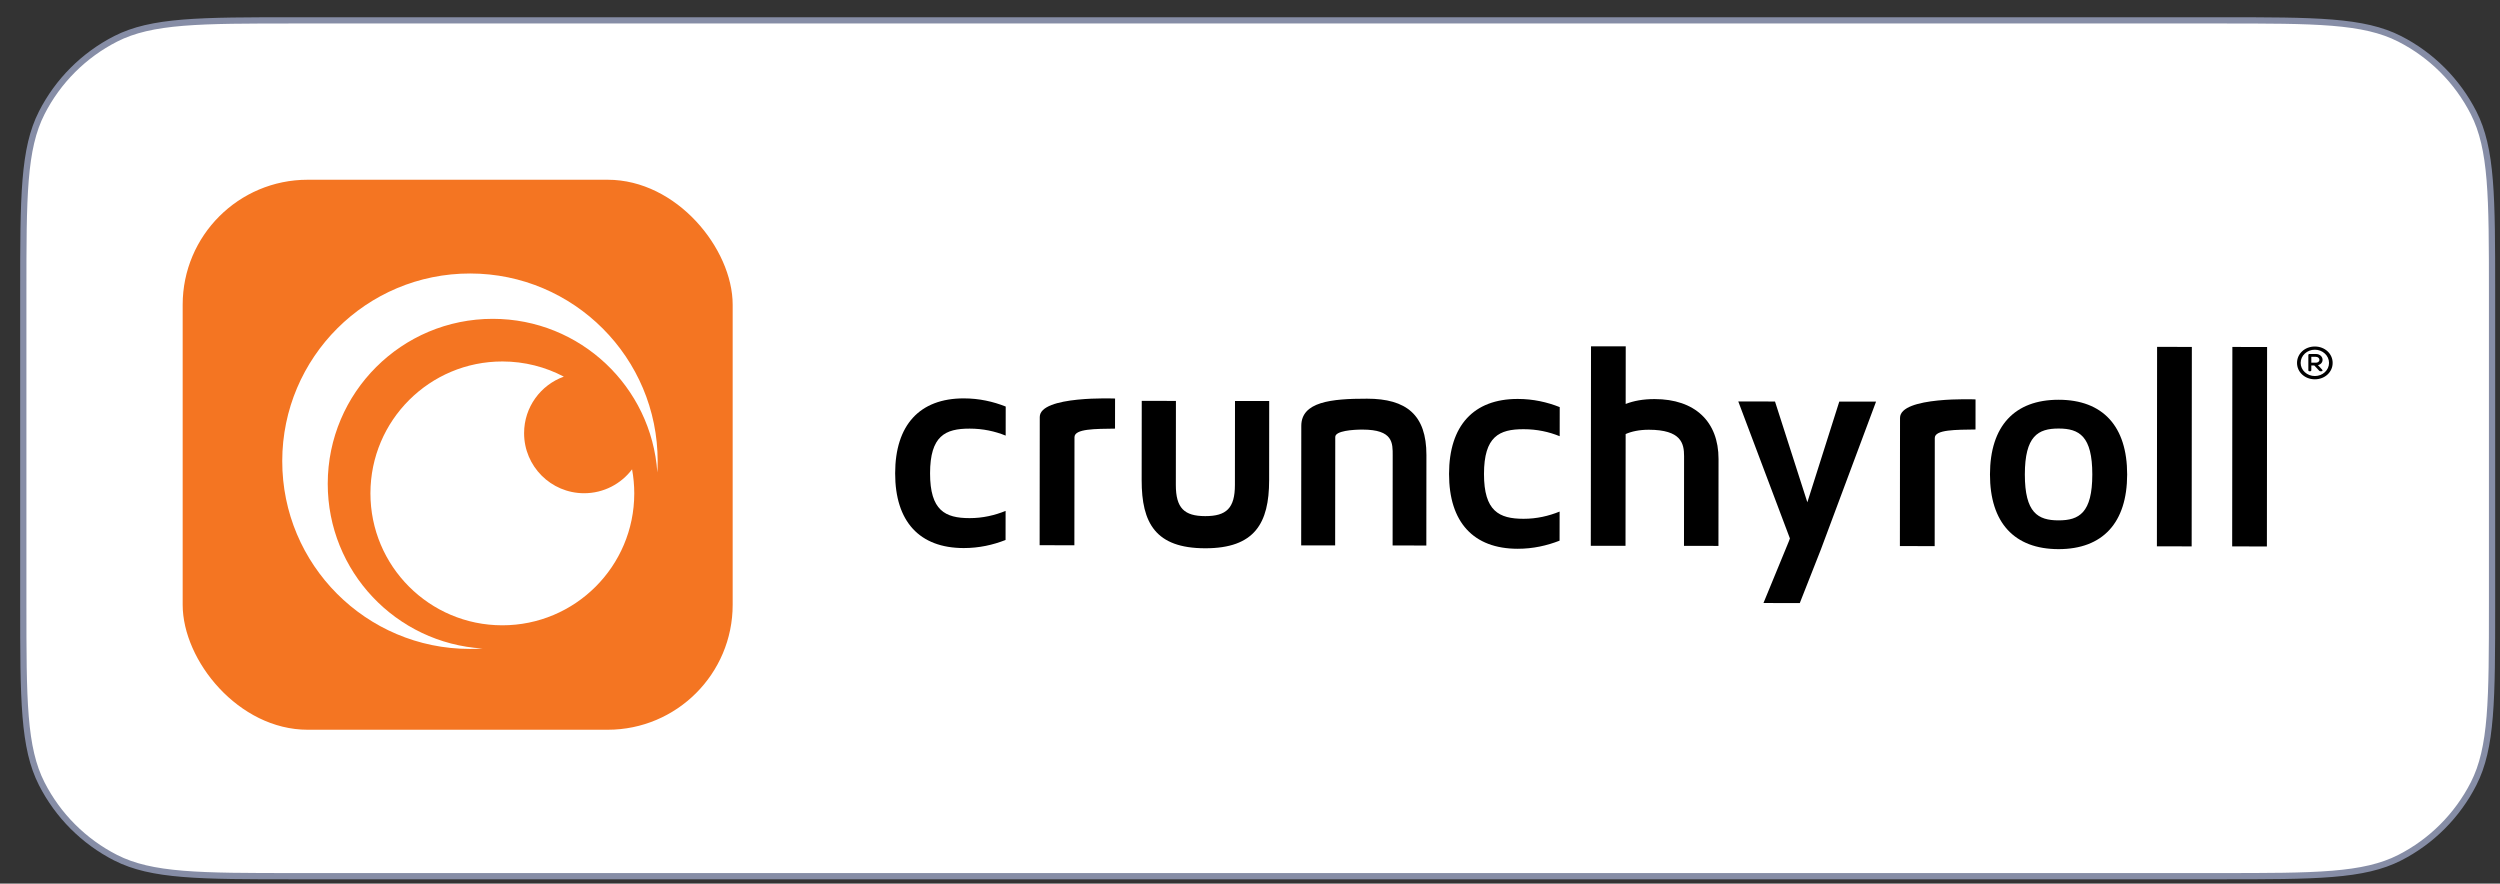 <svg width="116" height="41" viewBox="0 0 116 41" fill="none" xmlns="http://www.w3.org/2000/svg">
<rect x="0" y="0" width="116" height="41" fill="#333333" stroke="none"/>
<path d="M1.081 13.6C1.081 11.357 1.081 9.684 1.189 8.357C1.297 7.032 1.513 6.066 1.937 5.234C2.69 3.756 3.891 2.554 5.369 1.801C6.201 1.377 7.168 1.162 8.493 1.053C9.82 0.945 11.493 0.945 13.736 0.945H102.976C105.218 0.945 106.891 0.945 108.218 1.053C109.543 1.162 110.51 1.377 111.342 1.801C112.82 2.554 114.021 3.756 114.774 5.234C115.198 6.066 115.414 7.032 115.522 8.357C115.63 9.684 115.631 11.357 115.631 13.6V28C115.631 30.242 115.63 31.916 115.522 33.242C115.414 34.567 115.198 35.534 114.774 36.366C114.021 37.844 112.82 39.046 111.342 39.799C110.51 40.222 109.543 40.438 108.218 40.546C106.891 40.655 105.218 40.655 102.976 40.655H13.736C11.493 40.655 9.82 40.655 8.493 40.546C7.168 40.438 6.201 40.222 5.369 39.799C3.891 39.046 2.69 37.844 1.937 36.366C1.513 35.534 1.297 34.567 1.189 33.242C1.081 31.916 1.081 30.242 1.081 28V13.6Z" fill="white"/>
<path d="M1.081 13.6C1.081 11.357 1.081 9.684 1.189 8.357C1.297 7.032 1.513 6.066 1.937 5.234C2.69 3.756 3.891 2.554 5.369 1.801C6.201 1.377 7.168 1.162 8.493 1.053C9.82 0.945 11.493 0.945 13.736 0.945H102.976C105.218 0.945 106.891 0.945 108.218 1.053C109.543 1.162 110.51 1.377 111.342 1.801C112.82 2.554 114.021 3.756 114.774 5.234C115.198 6.066 115.414 7.032 115.522 8.357C115.63 9.684 115.631 11.357 115.631 13.6V28C115.631 30.242 115.63 31.916 115.522 33.242C115.414 34.567 115.198 35.534 114.774 36.366C114.021 37.844 112.82 39.046 111.342 39.799C110.51 40.222 109.543 40.438 108.218 40.546C106.891 40.655 105.218 40.655 102.976 40.655H13.736C11.493 40.655 9.82 40.655 8.493 40.546C7.168 40.438 6.201 40.222 5.369 39.799C3.891 39.046 2.69 37.844 1.937 36.366C1.513 35.534 1.297 34.567 1.189 33.242C1.081 31.916 1.081 30.242 1.081 28V13.6Z" stroke="#868DA6" stroke-width="0.29"/>
<rect x="8.476" y="8.34" width="25.52" height="25.52" rx="5.8" fill="#F47522"/>
<path d="M15.207 22.442C15.211 18.214 18.642 14.79 22.871 14.794C26.919 14.798 30.229 17.943 30.5 21.921C30.511 21.752 30.516 21.581 30.516 21.409C30.521 16.598 26.625 12.694 21.815 12.69C17.004 12.685 13.101 16.581 13.096 21.391C13.091 26.202 16.986 30.105 21.797 30.11C21.996 30.111 22.194 30.104 22.389 30.091C18.378 29.845 15.203 26.514 15.207 22.442Z" fill="white"/>
<path d="M27.101 22.886C25.562 22.884 24.316 21.635 24.318 20.096C24.319 18.889 25.087 17.862 26.161 17.476C25.311 17.028 24.343 16.773 23.315 16.772C19.934 16.769 17.191 19.506 17.188 22.887C17.185 26.267 19.922 29.011 23.303 29.014C26.683 29.017 29.427 26.28 29.43 22.899C29.43 22.516 29.395 22.141 29.328 21.777C28.819 22.451 28.011 22.886 27.101 22.886Z" fill="white"/>
<path d="M44.987 24.041C45.606 24.042 46.16 23.908 46.66 23.706L46.658 25.055C46.078 25.283 45.43 25.431 44.715 25.43C42.664 25.428 41.533 24.2 41.535 21.961C41.537 19.722 42.671 18.483 44.722 18.485C45.437 18.485 46.085 18.634 46.665 18.864L46.663 20.212C46.163 20.01 45.611 19.888 44.991 19.888C43.858 19.887 43.157 20.223 43.155 21.962C43.154 23.689 43.854 24.04 44.987 24.041Z" fill="black"/>
<path d="M51.739 18.492L51.737 19.888C50.838 19.901 49.856 19.888 49.856 20.285C49.855 21.363 49.851 25.3 49.851 25.3L48.239 25.298C48.239 25.298 48.244 20.887 48.245 19.349C48.246 18.347 51.739 18.492 51.739 18.492Z" fill="black"/>
<path d="M58.891 18.606L58.888 22.288C58.886 24.27 58.222 25.443 55.921 25.44C53.613 25.438 52.971 24.264 52.973 22.282L52.977 18.601L54.563 18.602L54.559 22.5C54.558 23.578 54.953 23.947 55.922 23.948C56.904 23.949 57.299 23.581 57.3 22.503L57.304 18.605L58.891 18.606Z" fill="black"/>
<path d="M70.69 24.072C71.312 24.073 71.866 23.939 72.366 23.737L72.364 25.087C71.784 25.314 71.136 25.464 70.419 25.463C68.368 25.461 67.234 24.231 67.236 21.99C67.238 19.749 68.375 18.508 70.426 18.511C71.143 18.511 71.791 18.66 72.371 18.89L72.369 20.24C71.87 20.037 71.317 19.915 70.694 19.915C69.562 19.913 68.859 20.25 68.857 21.991C68.855 23.719 69.558 24.071 70.69 24.072Z" fill="black"/>
<path d="M79.74 21.3L79.736 25.33L78.137 25.328L78.141 21.165C78.142 20.573 78.008 19.942 76.504 19.94C76.061 19.94 75.698 20.02 75.43 20.14L75.424 25.326L73.813 25.324L73.823 16.069L75.434 16.07L75.431 18.744C75.806 18.597 76.251 18.516 76.775 18.517C78.641 18.519 79.742 19.554 79.74 21.3Z" fill="black"/>
<path d="M81.825 27.98C83.052 24.986 82.968 25.221 83.052 24.984L80.656 18.628L82.36 18.63L83.861 23.306L85.343 18.633L87.049 18.635L84.489 25.495L83.51 27.983L81.825 27.98Z" fill="black"/>
<path d="M91.665 18.532L91.664 19.928C90.765 19.942 89.775 19.928 89.774 20.321C89.773 21.47 89.769 25.34 89.769 25.34L88.155 25.338C88.155 25.338 88.16 20.805 88.161 19.39C88.162 18.384 91.665 18.532 91.665 18.532Z" fill="black"/>
<path d="M97.083 22.017C97.085 20.236 96.478 19.885 95.521 19.884C94.562 19.883 93.955 20.233 93.953 22.014C93.952 23.793 94.558 24.144 95.517 24.145C96.473 24.146 97.082 23.796 97.083 22.017ZM98.7 22.018C98.698 24.257 97.564 25.482 95.515 25.48C93.464 25.478 92.333 24.251 92.335 22.012C92.338 19.773 93.471 18.547 95.522 18.549C97.571 18.551 98.702 19.779 98.7 22.018Z" fill="black"/>
<path d="M100.08 25.35L100.089 16.095L101.702 16.097L101.693 25.352L100.08 25.35Z" fill="black"/>
<path d="M103.573 25.354L103.582 16.099L105.193 16.1L105.184 25.355L103.573 25.354Z" fill="black"/>
<path d="M66.186 21.113L66.182 25.312L64.617 25.31L64.621 21.147C64.622 20.556 64.65 19.934 63.218 19.933C62.772 19.933 61.957 19.99 61.956 20.275C61.955 21.584 61.951 25.308 61.951 25.308L60.375 25.306C60.38 20.288 60.379 20.812 60.38 19.76C60.382 18.645 61.761 18.497 63.43 18.499C65.256 18.501 66.188 19.248 66.186 21.113Z" fill="black"/>
<path d="M107.621 16.695C107.621 16.782 107.539 16.829 107.458 16.829H107.245V16.557H107.455C107.549 16.557 107.621 16.616 107.621 16.695ZM107.767 16.695C107.767 16.564 107.657 16.425 107.455 16.425H107.156C107.127 16.425 107.107 16.448 107.107 16.478V17.177C107.107 17.206 107.127 17.226 107.156 17.226H107.195C107.225 17.226 107.245 17.206 107.245 17.177V16.957H107.382L107.61 17.2C107.623 17.218 107.641 17.226 107.664 17.226H107.717C107.738 17.226 107.754 17.218 107.762 17.203C107.766 17.194 107.769 17.177 107.75 17.154L107.552 16.941C107.68 16.915 107.767 16.818 107.767 16.695Z" fill="black"/>
<path d="M108.067 16.839C108.067 17.175 107.772 17.448 107.409 17.448C107.046 17.448 106.75 17.175 106.75 16.839C106.75 16.501 107.046 16.226 107.409 16.226C107.772 16.226 108.067 16.501 108.067 16.839ZM107.409 16.078C106.945 16.078 106.582 16.412 106.582 16.839C106.582 17.266 106.945 17.6 107.409 17.6C107.872 17.6 108.235 17.266 108.235 16.839C108.235 16.412 107.872 16.078 107.409 16.078Z" fill="black"/>
</svg>
